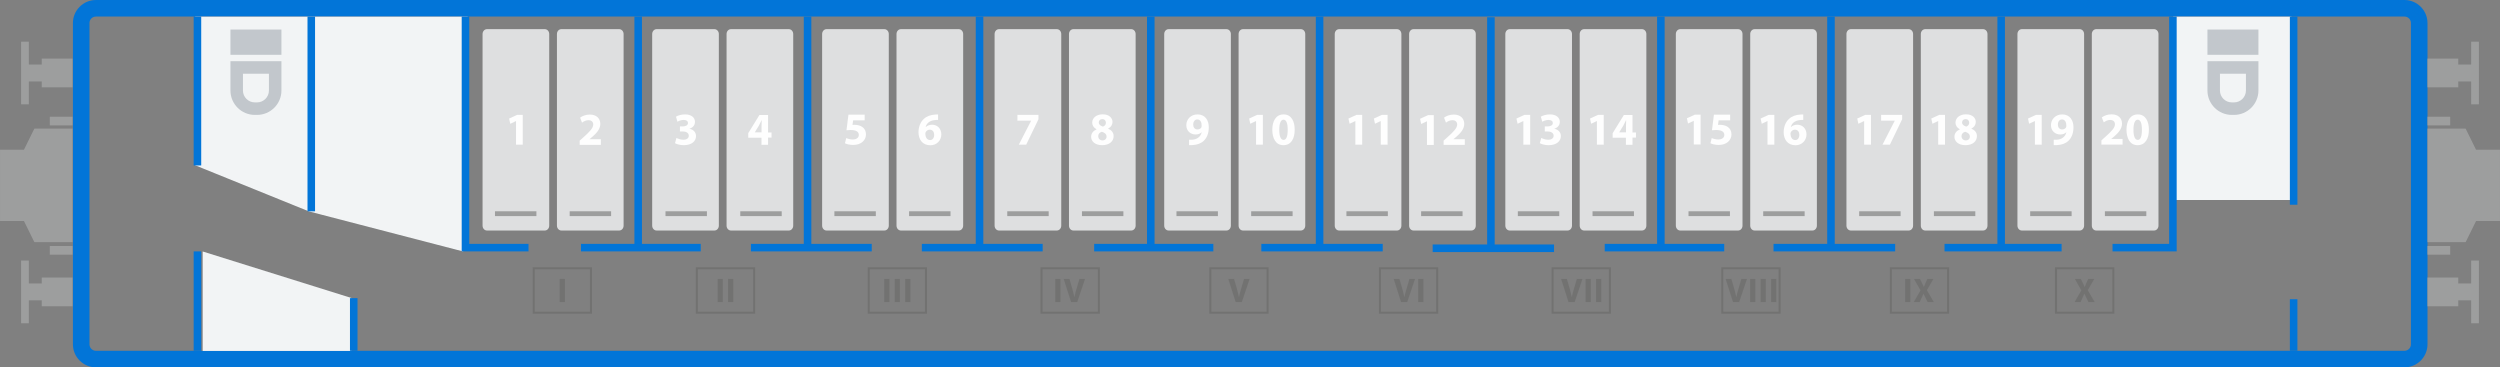 <svg xmlns:dc="http://purl.org/dc/elements/1.1/" xmlns:cc="http://creativecommons.org/ns#" xmlns:rdf="http://www.w3.org/1999/02/22-rdf-syntax-ns#" xmlns:svg="http://www.w3.org/2000/svg" xmlns="http://www.w3.org/2000/svg" version="1.1" width="1090.949" height="160.299" viewBox="0 0 30789.002 4524" id="svg7187" xml:space="preserve" style="fill-rule:evenodd"><rect x="0" y="0" width="30789.002" height="4524" fill="#808080" stroke="none"/><defs id="defs7369">
 </defs>
 <path d="m 570,11749 28432,0 c 44,0 79,36 79,79 l 0,3958 c 0,44 -36,79 -79,79 l -28432,0 c -44,0 -79,-36 -79,-79 l 0,-3958 c 0,-44 36,-79 79,-79 z m 0,-204 28432,0 c 156,0 283,128 283,283 l 0,3958 c 0,156 -128,283 -283,283 l -28432,0 c -156,0 -283,-128 -283,-283 l 0,-3958 c 0,-156 128,-283 283,-283 z" transform="translate(611,-11545)" id="path7191" style="fill:#0275d8"></path><path d="m 2227,11909 628,0 0,311 -628,0 0,-311 z m 0,390 628,0 0,361 c 0,165 -135,300 -300,300 l -28,0 c -165,0 -300,-135 -300,-300 l 0,-361 z m 154,154 0,207 c 0,80 66,146 146,146 l 28,0 c 80,0 146,-66 146,-146 l 0,-207 -320,0 z" transform="translate(611,-11545)" id="path7193" style="fill:none;stroke:#2b2a29;stroke-width:20"></path><path d="m 1885,15866 0,-1224 1832,573 0,652 -1832,0 z m 24269,-4116 1455,0 0,2258 -1455,0 0,-2258 z m -24361,0 0,1831 1402,568 1898,493 56,-2892 -3357,0 z" transform="translate(611,-11545)" id="path7195" style="fill:#f2f4f5"></path><path d="m 29285,12267 379,0 0,73 159,0 0,-282 95,0 0,772 -95,0 0,-282 -159,0 0,73 -379,0 0,-353 z m 598,1122 295,0 0,878 -295,0 -128,260 -470,0 0,-1398 470,0 128,260 z m -598,1186 280,0 0,106 -280,0 0,-106 z m 0,-1592 280,0 0,106 -280,0 0,-106 z m 0,1980 379,0 0,73 159,0 0,-282 95,0 0,772 -95,0 0,-282 -159,0 0,73 -379,0 0,-353 z" transform="translate(611,-11545)" id="path7197" style="fill:#9d9e9e"></path><path d="m 282,12267 -379,0 0,73 -159,0 0,-282 -95,0 0,772 95,0 0,-282 159,0 0,73 379,0 0,-353 z m -598,1122 -295,0 0,878 295,0 128,260 470,0 0,-1398 -470,0 -128,260 z m 598,1186 -280,0 0,106 280,0 0,-106 z m 0,-1592 -280,0 0,106 280,0 0,-106 z m 0,1980 -379,0 0,73 -159,0 0,-282 -95,0 0,772 95,0 0,-282 159,0 0,73 379,0 0,-353 z" transform="translate(611,-11545)" id="path7199" style="fill:#9d9e9e"></path><path d="m 2227,11909 628,0 0,311 -628,0 0,-311 z m 0,390 628,0 0,361 c 0,165 -135,300 -300,300 l -28,0 c -165,0 -300,-135 -300,-300 l 0,-361 z m 154,154 0,207 c 0,80 66,146 146,146 l 28,0 c 80,0 146,-66 146,-146 l 0,-207 -320,0 z" transform="translate(611,-11545)" id="path7201" style="fill:#c2c7cc"></path><path d="m 26575,11909 628,0 0,311 -628,0 0,-311 z m 0,390 628,0 0,361 c 0,165 -135,300 -300,300 l -28,0 c -165,0 -300,-135 -300,-300 l 0,-361 z m 154,154 0,207 c 0,80 66,146 146,146 l 28,0 c 80,0 146,-66 146,-146 l 0,-207 -320,0 z" transform="translate(611,-11545)" id="path7203" style="fill:#c2c7cc"></path><path d="m 6667,15396 -705,0 0,-547 705,0 z" transform="translate(611,-11545)" id="polygon7205" style="fill:none;stroke:#727271;stroke-width:25"></path><path d="m 6347,15265 0,-285 -65,0 0,285 z" transform="translate(611,-11545)" id="polygon7207" style="fill:#727271;fill-rule:nonzero"></path><path d="m 8677,15396 -706,0 0,-547 706,0 z" transform="translate(611,-11545)" id="polygon7209" style="fill:none;stroke:#727271;stroke-width:25"></path><path d="m 8227,14980 0,285 64,0 0,-285 -64,0 z m 129,0 0,285 64,0 0,-285 -64,0 z" transform="translate(611,-11545)" id="path7211" style="fill:#727271;fill-rule:nonzero"></path><path d="m 10793,15396 -705,0 0,-547 705,0 z" transform="translate(611,-11545)" id="polygon7213" style="fill:none;stroke:#727271;stroke-width:25"></path><path d="m 10279,14980 0,285 64,0 0,-285 -64,0 z m 129,0 0,285 64,0 0,-285 -64,0 z m 129,0 0,285 64,0 0,-285 -64,0 z" transform="translate(611,-11545)" id="path7215" style="fill:#727271;fill-rule:nonzero"></path><path d="m 12922,15396 -706,0 0,-547 706,0 z" transform="translate(611,-11545)" id="polygon7217" style="fill:none;stroke:#727271;stroke-width:25"></path><path d="m 12385,14980 0,285 64,0 0,-285 -64,0 z m 271,285 96,-285 -69,0 -36,122 c -10,33 -19,66 -26,101 l -1,0 c -7,-36 -16,-68 -25,-102 l -35,-121 -71,0 91,285 75,0 z" transform="translate(611,-11545)" id="path7219" style="fill:#727271;fill-rule:nonzero"></path><path d="m 15000,15396 -705,0 0,-547 705,0 z" transform="translate(611,-11545)" id="polygon7221" style="fill:none;stroke:#727271;stroke-width:25"></path><path d="m 14683,15265 96,-285 -69,0 -36,122 c -10,33 -19,66 -26,101 l -1,0 c -7,-36 -16,-68 -25,-102 l -35,-121 -71,0 91,285 75,0 z" transform="translate(611,-11545)" id="path7223" style="fill:#727271;fill-rule:nonzero"></path><path d="m 17089,15396 -705,0 0,-547 705,0 z" transform="translate(611,-11545)" id="polygon7225" style="fill:none;stroke:#727271;stroke-width:25"></path><path d="m 16720,15265 96,-285 -69,0 -36,122 c -10,33 -19,66 -26,101 l -1,0 c -7,-36 -16,-68 -25,-102 l -35,-121 -71,0 91,285 75,0 z m 135,-285 0,285 64,0 0,-285 -64,0 z" transform="translate(611,-11545)" id="path7227" style="fill:#727271;fill-rule:nonzero"></path><path d="m 19216,15396 -706,0 0,-547 706,0 z" transform="translate(611,-11545)" id="polygon7229" style="fill:none;stroke:#727271;stroke-width:25"></path><path d="m 18782,15265 96,-285 -69,0 -36,122 c -10,33 -19,66 -26,101 l -1,0 c -7,-36 -16,-68 -25,-102 l -35,-121 -71,0 91,285 75,0 z m 135,-285 0,285 64,0 0,-285 -64,0 z m 129,0 0,285 64,0 0,-285 -64,0 z" transform="translate(611,-11545)" id="path7231" style="fill:#727271;fill-rule:nonzero"></path><path d="m 21306,15396 -706,0 0,-547 706,0 z" transform="translate(611,-11545)" id="polygon7233" style="fill:none;stroke:#727271;stroke-width:25"></path><path d="m 20808,15265 96,-285 -69,0 -36,122 c -10,33 -19,66 -26,101 l -1,0 c -7,-36 -16,-68 -25,-102 l -35,-121 -71,0 91,285 75,0 z m 135,-285 0,285 64,0 0,-285 -64,0 z m 129,0 0,285 64,0 0,-285 -64,0 z m 129,0 0,285 64,0 0,-285 -64,0 z" transform="translate(611,-11545)" id="path7235" style="fill:#727271;fill-rule:nonzero"></path><path d="m 23381,15396 -705,0 0,-547 705,0 z" transform="translate(611,-11545)" id="polygon7237" style="fill:none;stroke:#727271;stroke-width:25"></path><path d="m 22852,14980 0,285 64,0 0,-285 -64,0 z m 353,285 -85,-146 80,-139 -74,0 -24,52 c -7,17 -13,29 -19,47 l -1,0 c -7,-16 -13,-30 -22,-47 l -25,-52 -74,0 80,141 -83,144 74,0 23,-52 c 9,-20 17,-35 22,-51 l 1,0 c 8,17 15,31 25,51 l 26,52 75,0 z" transform="translate(611,-11545)" id="path7239" style="fill:#727271;fill-rule:nonzero"></path><path d="m 5386,11904 713,0 c 30,0 54,27 54,60 l 0,2360 c 0,33 -24,60 -54,60 l -713,0 c -30,0 -54,-27 -54,-60 l 0,-2360 c 0,-33 24,-60 54,-60 z" transform="translate(611,-11545)" id="s1" style="fill:#dedfe0"></path><path d="m 6302,11904 713,0 c 30,0 54,27 54,60 l 0,2360 c 0,33 -24,60 -54,60 l -713,0 c -29,0 -54,-27 -54,-60 l 0,-2360 c 0,-33 24,-60 54,-60 z" transform="translate(611,-11545)" id="s2" style="fill:#dedfe0"></path><path d="m 7475,11904 713,0 c 30,0 54,27 54,60 l 0,2360 c 0,33 -24,60 -54,60 l -713,0 c -30,0 -54,-27 -54,-60 l 0,-2360 c 0,-33 24,-60 54,-60 z" transform="translate(611,-11545)" id="s3" style="fill:#dedfe0" number="3" type="seat" hover=""></path><path d="m 8391,11904 713,0 c 30,0 54,27 54,60 l 0,2360 c 0,33 -24,60 -54,60 l -713,0 c -30,0 -54,-27 -54,-60 l 0,-2360 c 0,-33 24,-60 54,-60 z" transform="translate(611,-11545)" id="s4" style="fill:#dedfe0"></path><path d="m 9568,11904 713,0 c 30,0 54,27 54,60 l 0,2360 c 0,33 -24,60 -54,60 l -713,0 c -30,0 -54,-27 -54,-60 l 0,-2360 c 0,-33 24,-60 54,-60 z" transform="translate(611,-11545)" id="s5" style="fill:#dedfe0" number="5" type="seat"></path><path d="m 10484,11904 713,0 c 30,0 54,27 54,60 l 0,2360 c 0,33 -24,60 -54,60 l -713,0 c -30,0 -54,-27 -54,-60 l 0,-2360 c 0,-33 24,-60 54,-60 z" transform="translate(611,-11545)" id="s6" style="fill:#dedfe0" number="6" type="seat" hover=""></path><path d="m 11692,11904 713,0 c 30,0 54,27 54,60 l 0,2360 c 0,33 -24,60 -54,60 l -713,0 c -30,0 -54,-27 -54,-60 l 0,-2360 c 0,-33 24,-60 54,-60 z" transform="translate(611,-11545)" id="s7" style="fill:#dedfe0" number="7" type="seat"></path><path d="m 12608,11904 713,0 c 30,0 54,27 54,60 l 0,2360 c 0,33 -24,60 -54,60 l -713,0 c -30,0 -54,-27 -54,-60 l 0,-2360 c 0,-33 24,-60 54,-60 z" transform="translate(611,-11545)" id="s8" style="fill:#dedfe0" number="8" type="seat"></path><path d="m 13781,11904 713,0 c 30,0 54,27 54,60 l 0,2360 c 0,33 -24,60 -54,60 l -713,0 c -30,0 -54,-27 -54,-60 l 0,-2360 c 0,-33 24,-60 54,-60 z" transform="translate(611,-11545)" id="s9" style="fill:#dedfe0" number="9" type="seat"></path><path d="m 14697,11904 713,0 c 30,0 54,27 54,60 l 0,2360 c 0,33 -24,60 -54,60 l -713,0 c -30,0 -54,-27 -54,-60 l 0,-2360 c 0,-33 24,-60 54,-60 z" transform="translate(611,-11545)" id="s10" style="fill:#dedfe0" number="10" type="seat"></path><path d="m 15881,11904 713,0 c 30,0 54,27 54,60 l 0,2360 c 0,33 -24,60 -54,60 l -713,0 c -30,0 -54,-27 -54,-60 l 0,-2360 c 0,-33 24,-60 54,-60 z" transform="translate(611,-11545)" id="s11" style="fill:#dedfe0" number="11" type="seat"></path><path d="m 16797,11904 713,0 c 30,0 54,27 54,60 l 0,2360 c 0,33 -24,60 -54,60 l -713,0 c -30,0 -54,-27 -54,-60 l 0,-2360 c 0,-33 24,-60 54,-60 z" transform="translate(611,-11545)" id="s12" style="fill:#dedfe0" number="12" type="seat"></path><path d="m 17982,11904 713,0 c 30,0 54,27 54,60 l 0,2360 c 0,33 -24,60 -54,60 l -713,0 c -30,0 -54,-27 -54,-60 l 0,-2360 c 0,-33 24,-60 54,-60 z" transform="translate(611,-11545)" id="s13" style="fill:#dedfe0" number="13" type="seat"></path><path d="m 18898,11904 713,0 c 30,0 54,27 54,60 l 0,2360 c 0,33 -24,60 -54,60 l -713,0 c -30,0 -54,-27 -54,-60 l 0,-2360 c 0,-33 24,-60 54,-60 z" transform="translate(611,-11545)" id="s14" style="fill:#dedfe0" number="14" type="seat"></path><path d="m 20082,11904 713,0 c 30,0 54,27 54,60 l 0,2360 c 0,33 -24,60 -54,60 l -713,0 c -30,0 -54,-27 -54,-60 l 0,-2360 c 0,-33 24,-60 54,-60 z" transform="translate(611,-11545)" id="s15" style="fill:#dedfe0"></path><path d="m 20998,11904 713,0 c 30,0 54,27 54,60 l 0,2360 c 0,33 -24,60 -54,60 l -713,0 c -30,0 -54,-27 -54,-60 l 0,-2360 c 0,-33 24,-60 54,-60 z" transform="translate(611,-11545)" id="s16" style="fill:#dedfe0"></path><path d="m 22183,11904 713,0 c 30,0 54,27 54,60 l 0,2360 c 0,33 -24,60 -54,60 l -713,0 c -30,0 -54,-27 -54,-60 l 0,-2360 c 0,-33 24,-60 54,-60 z" transform="translate(611,-11545)" id="s17" style="fill:#dedfe0" number="17" type="seat"></path><path d="m 23099,11904 713,0 c 30,0 54,27 54,60 l 0,2360 c 0,33 -24,60 -54,60 l -713,0 c -30,0 -54,-27 -54,-60 l 0,-2360 c 0,-33 24,-60 54,-60 z" transform="translate(611,-11545)" id="s18" style="fill:#dedfe0" number="18" type="seat"></path><path d="m 5485,14147 510.199,0 0,59.54 -510.199,0 z" transform="translate(611,-11545)" id="p1" style="fill:#9d9e9e"></path><path d="m 6405,14147 510.199,0 0,59.54 -510.199,0 z" transform="translate(611,-11545)" id="p2" style="fill:#9d9e9e"></path><path d="m 7585,14147 510.199,0 0,59.54 -510.199,0 z" transform="translate(611,-11545)" id="p3" style="fill:#9d9e9e" number="3" type="shelve" hover=""></path><path d="m 8506,14147 510.199,0 0,59.54 -510.199,0 z" transform="translate(611,-11545)" id="p4" style="fill:#9d9e9e"></path><path d="m 9665,14147 510.199,0 0,59.54 -510.199,0 z" transform="translate(611,-11545)" id="p5" style="fill:#9d9e9e" number="5" type="shelve"></path><path d="m 10585,14147 510.199,0 0,59.54 -510.199,0 z" transform="translate(611,-11545)" id="p6" style="fill:#9d9e9e" number="6" type="shelve" hover=""></path><path d="m 11794,14147 510.199,0 0,59.54 -510.199,0 z" transform="translate(611,-11545)" id="p7" style="fill:#9d9e9e" number="7" type="shelve"></path><path d="m 12714,14147 510.199,0 0,59.54 -510.199,0 z" transform="translate(611,-11545)" id="p8" style="fill:#9d9e9e" number="8" type="shelve"></path><path d="m 13878,14147 510.199,0 0,59.54 -510.199,0 z" transform="translate(611,-11545)" id="p9" style="fill:#9d9e9e" number="9" type="shelve"></path><path d="m 14798,14147 510.199,0 0,59.54 -510.199,0 z" transform="translate(611,-11545)" id="p10" style="fill:#9d9e9e" number="10" type="shelve"></path><path d="m 15971,14147 510.199,0 0,59.54 -510.199,0 z" transform="translate(611,-11545)" id="p11" style="fill:#9d9e9e" number="11" type="shelve"></path><path d="m 16891,14147 510.199,0 0,59.54 -510.199,0 z" transform="translate(611,-11545)" id="p12" style="fill:#9d9e9e" number="12" type="shelve"></path><path d="m 18082,14147 510.199,0 0,59.54 -510.199,0 z" transform="translate(611,-11545)" id="p13" style="fill:#9d9e9e" number="13" type="shelve"></path><path d="m 19002,14147 510.199,0 0,59.54 -510.199,0 z" transform="translate(611,-11545)" id="p14" style="fill:#9d9e9e" number="14" type="shelve"></path><path d="m 20184,14147 510.199,0 0,59.54 -510.199,0 z" transform="translate(611,-11545)" id="p15" style="fill:#9d9e9e"></path><path d="m 21104,14147 510.199,0 0,59.54 -510.199,0 z" transform="translate(611,-11545)" id="p16" style="fill:#9d9e9e"></path><path d="m 22286,14147 510.199,0 0,59.54 -510.199,0 z" transform="translate(611,-11545)" id="p17" style="fill:#9d9e9e" number="17" type="shelve"></path><path d="m 23206,14147 510.199,0 0,59.54 -510.199,0 z" transform="translate(611,-11545)" id="p18" style="fill:#9d9e9e" number="18" type="shelve"></path><path d="m 22348,13327 83,0 0,-367 -71,0 -98,45 14,64 70,-33 1,0 0,291 z m 208,-367 0,71 168,0 0,1 -151,295 91,0 151,-313 0,-54 -259,0 z" transform="translate(611,-11545)" id="n17" style="fill:#fefefe;fill-rule:nonzero" number="17" type="number"></path><path d="m 23260,13327 83,0 0,-367 -71,0 -98,45 14,64 70,-33 1,0 0,291 z m 264,-188 c -40,18 -65,48 -65,92 0,50 43,102 136,102 85,0 141,-45 141,-112 0,-47 -32,-77 -68,-91 l 0,-2 c 37,-18 54,-49 54,-81 0,-45 -36,-94 -121,-94 -73,0 -129,41 -129,103 0,32 18,62 53,81 l 0,1 z m 74,135 c -32,0 -52,-25 -52,-51 0,-27 16,-47 45,-55 33,9 58,28 58,60 0,26 -20,46 -50,46 z m -2,-262 c 32,0 45,23 45,46 0,23 -18,41 -37,46 -29,-9 -51,-25 -51,-50 0,-23 15,-42 44,-42 z" transform="translate(611,-11545)" id="n18" style="fill:#fefefe;fill-rule:nonzero" number="18" type="number"></path><path d="m 20250,13324 83,0 0,-367 -71,0 -98,45 14,64 70,-33 1,0 0,291 z m 449,-367 -202,0 -24,192 c 15,-2 29,-3 49,-3 73,0 103,23 103,61 0,39 -38,56 -73,56 -33,0 -67,-10 -82,-18 l -16,64 c 20,11 58,21 102,21 99,0 157,-60 157,-129 0,-43 -17,-73 -45,-92 -25,-19 -62,-27 -97,-27 -9,0 -16,0 -24,1 l 8,-56 142,0 0,-71 z" transform="translate(611,-11545)" id="n15" style="fill:#fefefe;fill-rule:nonzero"></path><path d="m 21158,13327 83,0 0,-367 -71,0 -98,45 14,64 70,-33 1,0 0,291 z m 438,-372 c -8,-1 -19,-1 -34,1 -57,3 -105,20 -141,54 -40,37 -65,95 -65,164 0,87 48,160 146,160 79,0 135,-60 135,-133 0,-76 -52,-120 -113,-120 -34,0 -60,11 -78,29 l -2,0 c 10,-42 43,-81 120,-87 14,-1 24,-2 33,-1 l 0,-66 z m -96,315 c -40,0 -58,-35 -60,-74 0,-10 1,-17 4,-22 8,-18 27,-32 50,-32 37,0 55,29 55,63 0,37 -19,65 -49,65 z" transform="translate(611,-11545)" id="n16" style="fill:#fefefe;fill-rule:nonzero"></path><path d="m 18151,13327 83,0 0,-367 -71,0 -98,45 14,64 70,-33 1,0 0,291 z m 202,-19 c 21,13 62,25 109,25 93,0 150,-47 150,-112 0,-49 -36,-82 -80,-90 l 0,-1 c 45,-15 67,-46 67,-85 0,-50 -43,-91 -121,-91 -48,0 -91,14 -113,28 l 18,62 c 15,-9 46,-22 76,-22 37,0 54,16 54,38 0,31 -36,42 -65,42 l -34,0 0,62 35,0 c 38,0 74,16 74,53 0,27 -23,49 -67,49 -35,0 -70,-14 -85,-23 l -18,65 z" transform="translate(611,-11545)" id="n13" style="fill:#fefefe;fill-rule:nonzero" number="13" type="number"></path><path d="m 19057,13327 83,0 0,-367 -71,0 -98,45 14,64 70,-33 1,0 0,291 z m 437,0 0,-87 43,0 0,-64 -43,0 0,-215 -106,0 -138,224 0,56 163,0 0,87 81,0 z m -164,-152 1,-1 49,-80 c 12,-23 23,-45 34,-68 l 2,0 c -1,24 -2,46 -2,68 l 0,81 -83,0 z" transform="translate(611,-11545)" id="n14" style="fill:#fefefe;fill-rule:nonzero" number="14" type="number"></path><path d="m 16082,13327 83,0 0,-367 -71,0 -98,45 14,64 70,-33 1,0 0,291 z m 313,0 83,0 0,-367 -71,0 -98,45 14,64 70,-33 1,0 0,291 z" transform="translate(611,-11545)" id="n11" style="fill:#fefefe;fill-rule:nonzero" number="11" type="number"></path><path d="m 16964,13330 83,0 0,-367 -71,0 -98,45 14,64 70,-33 1,0 0,291 z m 465,0 0,-71 -139,0 0,-1 34,-28 c 54,-47 98,-97 98,-159 0,-66 -45,-115 -129,-115 -49,0 -93,17 -120,38 l 24,61 c 19,-14 47,-30 78,-30 42,0 60,24 60,54 -1,43 -40,84 -120,156 l -47,42 0,52 260,0 z" transform="translate(611,-11545)" id="n12" style="fill:#fefefe;fill-rule:nonzero" number="12" type="number"></path><path d="m 14032,13332 c 10,1 25,1 39,0 57,-2 106,-19 141,-51 40,-37 64,-93 64,-169 0,-86 -45,-158 -139,-158 -81,0 -138,60 -138,132 0,72 52,115 114,115 33,0 58,-10 74,-27 l 1,1 c -6,28 -22,52 -46,68 -19,14 -46,21 -72,23 -17,1 -26,1 -37,0 l 0,67 z m 102,-316 c 40,0 55,38 54,77 0,11 -1,16 -4,22 -8,13 -24,24 -48,24 -34,0 -52,-27 -52,-59 0,-38 21,-64 50,-64 z" transform="translate(611,-11545)" id="n9" style="fill:#fefefe;fill-rule:nonzero" number="9" type="number"></path><path d="m 14859,13327 83,0 0,-367 -71,0 -98,45 14,64 70,-33 1,0 0,291 z m 338,-373 c -95,0 -139,84 -139,190 1,104 42,189 137,189 93,0 139,-78 139,-191 0,-100 -39,-188 -137,-188 z m -1,65 c 34,0 52,43 52,124 0,84 -18,125 -51,125 -33,0 -53,-40 -53,-124 0,-86 21,-125 52,-125 z" transform="translate(611,-11545)" id="n10" style="fill:#fefefe;fill-rule:nonzero" number="10" type="number"></path><path d="m 12088,13031 0,1 -152,295 91,0 151,-313 0,-54 -259,0 0,71 z" transform="translate(611,-11545)" id="n7" style="fill:#fefefe;fill-rule:nonzero" number="7" type="number"></path><path d="m 12892,13139 c -40,18 -65,48 -65,92 0,50 43,102 136,102 85,0 141,-45 141,-112 0,-47 -32,-77 -68,-91 l 0,-2 c 37,-18 54,-49 54,-81 0,-45 -36,-94 -121,-94 -73,0 -129,41 -129,103 0,32 18,62 53,81 l 0,1 z m 74,135 c -32,0 -52,-25 -52,-51 0,-27 16,-47 45,-55 33,9 58,28 58,60 0,26 -20,46 -50,46 z m -2,-262 c 32,0 45,23 45,46 0,23 -18,41 -37,46 -29,-9 -51,-25 -51,-50 0,-23 15,-42 44,-42 z" transform="translate(611,-11545)" id="n8" style="fill:#fefefe;fill-rule:nonzero" number="8" type="number"></path><path d="m 10040,12957 -202,0 -24,192 c 15,-2 29,-3 49,-3 73,0 103,23 103,61 0,39 -38,56 -73,56 -33,0 -67,-10 -82,-18 l -16,64 c 20,11 58,21 102,21 99,0 157,-60 157,-129 0,-43 -17,-73 -45,-92 -25,-19 -62,-27 -97,-27 -9,0 -16,0 -24,1 l 8,-56 142,0 0,-71 z" transform="translate(611,-11545)" id="n5" style="fill:#fefefe;fill-rule:nonzero" number="5" type="number"></path><path d="m 10941,12955 c -8,-1 -19,-1 -34,1 -57,3 -105,20 -141,54 -40,37 -65,95 -65,164 0,87 48,160 146,160 79,0 135,-60 135,-133 0,-76 -52,-120 -113,-120 -34,0 -60,11 -78,29 l -2,0 c 10,-42 43,-81 120,-87 14,-1 24,-2 33,-1 l 0,-66 z m -96,315 c -40,0 -58,-35 -60,-74 0,-10 1,-17 4,-22 8,-18 27,-32 50,-32 37,0 55,29 55,63 0,37 -19,65 -49,65 z" transform="translate(611,-11545)" id="n6" style="fill:#fefefe;fill-rule:nonzero" number="6" type="number" hover=""></path><path d="m 7702,13308 c 21,13 62,25 109,25 93,0 150,-47 150,-112 0,-49 -36,-82 -80,-90 l 0,-1 c 45,-15 67,-46 67,-85 0,-50 -43,-91 -121,-91 -48,0 -91,14 -113,28 l 18,62 c 15,-9 46,-22 76,-22 37,0 54,16 54,38 0,31 -36,42 -65,42 l -34,0 0,62 35,0 c 38,0 74,16 74,53 0,27 -23,49 -67,49 -35,0 -70,-14 -85,-23 l -18,65 z" transform="translate(611,-11545)" id="n3" style="fill:#fefefe;fill-rule:nonzero" number="3" type="number" hover=""></path><path d="m 8848,13327 0,-87 43,0 0,-64 -43,0 0,-215 -106,0 -138,224 0,56 163,0 0,87 81,0 z m -164,-152 1,-1 49,-80 c 12,-23 23,-45 34,-68 l 2,0 c -1,24 -2,46 -2,68 l 0,81 -83,0 z" transform="translate(611,-11545)" id="n4" style="fill:#fefefe;fill-rule:nonzero"></path><path d="m 5827,12960 -70,0 -98,45 14,65 70,-34 1,0 0,291 83,0 z" transform="translate(611,-11545)" id="n1" style="fill:#fefefe;fill-rule:nonzero"></path><path d="m 6789,13330 0,-71 -139,0 0,-1 34,-28 c 54,-47 98,-97 98,-159 0,-66 -45,-115 -129,-115 -49,0 -93,17 -120,38 l 24,61 c 19,-14 47,-30 78,-30 42,0 60,24 60,54 -1,43 -40,84 -120,156 l -47,42 0,52 260,0 z" transform="translate(611,-11545)" id="n2" style="fill:#fefefe;fill-rule:nonzero"></path><path d="m 24289,11904 713,0 c 30,0 54,27 54,60 l 0,2360 c 0,33 -24,60 -54,60 l -713,0 c -30,0 -54,-27 -54,-60 l 0,-2360 c 0,-33 24,-60 54,-60 z" transform="translate(611,-11545)" id="s19" style="fill:#dedfe0"></path><path d="m 25205,11904 713,0 c 30,0 54,27 54,60 l 0,2360 c 0,33 -24,60 -54,60 l -713,0 c -30,0 -54,-27 -54,-60 l 0,-2360 c 0,-33 24,-60 54,-60 z" transform="translate(611,-11545)" id="s20" style="fill:#dedfe0"></path><path d="m 24392,14147 510.199,0 0,59.54 -510.199,0 z" transform="translate(611,-11545)" id="p19" style="fill:#9d9e9e"></path><path d="m 25312,14147 510.199,0 0,59.54 -510.199,0 z" transform="translate(611,-11545)" id="p20" style="fill:#9d9e9e"></path><path d="m 24451,13327 83,0 0,-367 -71,0 -98,45 14,64 70,-33 1,0 0,291 z m 230,5 c 10,1 25,1 39,0 57,-2 106,-19 141,-51 40,-37 64,-93 64,-169 0,-86 -45,-158 -139,-158 -81,0 -138,60 -138,132 0,72 52,115 114,115 33,0 58,-10 74,-27 l 1,1 c -6,28 -22,52 -46,68 -19,14 -46,21 -72,23 -17,1 -26,1 -37,0 l 0,67 z m 102,-316 c 40,0 55,38 54,77 0,11 -1,16 -4,22 -8,13 -24,24 -48,24 -34,0 -52,-27 -52,-59 0,-38 21,-64 50,-64 z" transform="translate(611,-11545)" id="n19" style="fill:#fefefe;fill-rule:nonzero"></path><path d="m 25530,13327 0,-71 -139,0 0,-1 34,-28 c 54,-47 98,-97 98,-159 0,-66 -45,-115 -129,-115 -49,0 -93,17 -120,38 l 24,61 c 19,-14 47,-30 78,-30 42,0 60,24 60,54 -1,43 -40,84 -120,156 l -47,42 0,52 260,0 z m 187,-373 c -95,0 -139,84 -139,190 1,104 42,189 137,189 93,0 139,-78 139,-191 0,-100 -39,-188 -137,-188 z m -1,65 c 34,0 52,43 52,124 0,84 -18,125 -51,125 -33,0 -53,-40 -53,-124 0,-86 21,-125 52,-125 z" transform="translate(611,-11545)" id="n20" style="fill:#fefefe;fill-rule:nonzero"></path><path d="m 17032,14556 672,0 0,-2799 93,0 0,2799 731,0 0,93 c -498,0 -997,0 -1495,0 l 0,-93 z m -13763,-2807 0,2399 -93,0 0,-2399 93,0 z m 1898,2799 731,0 0,93 -823,0 0,-2892 93,0 0,2799 z m 1377,0 658,0 0,-2799 93,0 0,2799 724,0 0,93 c -492,0 -983,0 -1475,0 l 0,-93 z m 2092,0 652,0 0,-2799 93,0 0,2799 744,0 0,93 c -496,0 -992,0 -1488,0 l 0,-93 z m 2105,0 665,0 0,-2799 93,0 0,2799 731,0 0,93 c -496,0 -992,0 -1488,0 l 0,-93 z m 2122,0 652,0 0,-2799 93,0 0,2799 724,0 0,93 c -489,0 -979,0 -1468,0 l 0,-93 z m 2059,0 672,0 0,-2799 93,0 0,2799 731,0 0,93 c -498,0 -997,0 -1495,0 l 0,-93 z m 4230,0 645,0 0,-2799 93,0 0,2799 734,0 0,93 c -491,0 -981,0 -1472,0 l 0,-93 z m 2079,0 661,0 0,-2799 93,0 0,2799 744,0 0,93 c -499,0 -999,0 -1498,0 l 0,-93 z m 2105,0 652,0 0,-2799 93,0 0,2799 698,0 0,93 c -481,0 -961,0 -1442,0 l 0,-93 z m 2069,0 698,0 0,-2799 93,0 0,2892 -790,0 0,-93 z m 2278,-2799 0,2317 -93,0 0,-2317 93,0 z m 0,3481 0,635 -93,0 0,-635 93,0 z m -23984,-13 93,0 0,648 -93,0 0,-648 z m -1925,-576 93,0 0,1224 -93,0 0,-1224 z m 93,-2892 0,1834 -93,0 0,-1834 93,0 z" transform="translate(611,-11545)" id="path7361" style="fill:#0275d8"></path><path d="m 25416,15396 -706,0 0,-547 706,0 z" transform="translate(611,-11545)" id="polygon7363" style="fill:none;stroke:#727271;stroke-width:25"></path><path d="m 25186,15265 -85,-146 80,-139 -74,0 -24,52 c -7,17 -13,29 -19,47 l -1,0 c -7,-16 -13,-30 -22,-47 l -25,-52 -74,0 80,141 -83,144 74,0 23,-52 c 9,-20 17,-35 22,-51 l 1,0 c 8,17 15,31 25,51 l 26,52 75,0 z" transform="translate(611,-11545)" id="path7365" style="fill:#727271;fill-rule:nonzero"></path>
</svg>